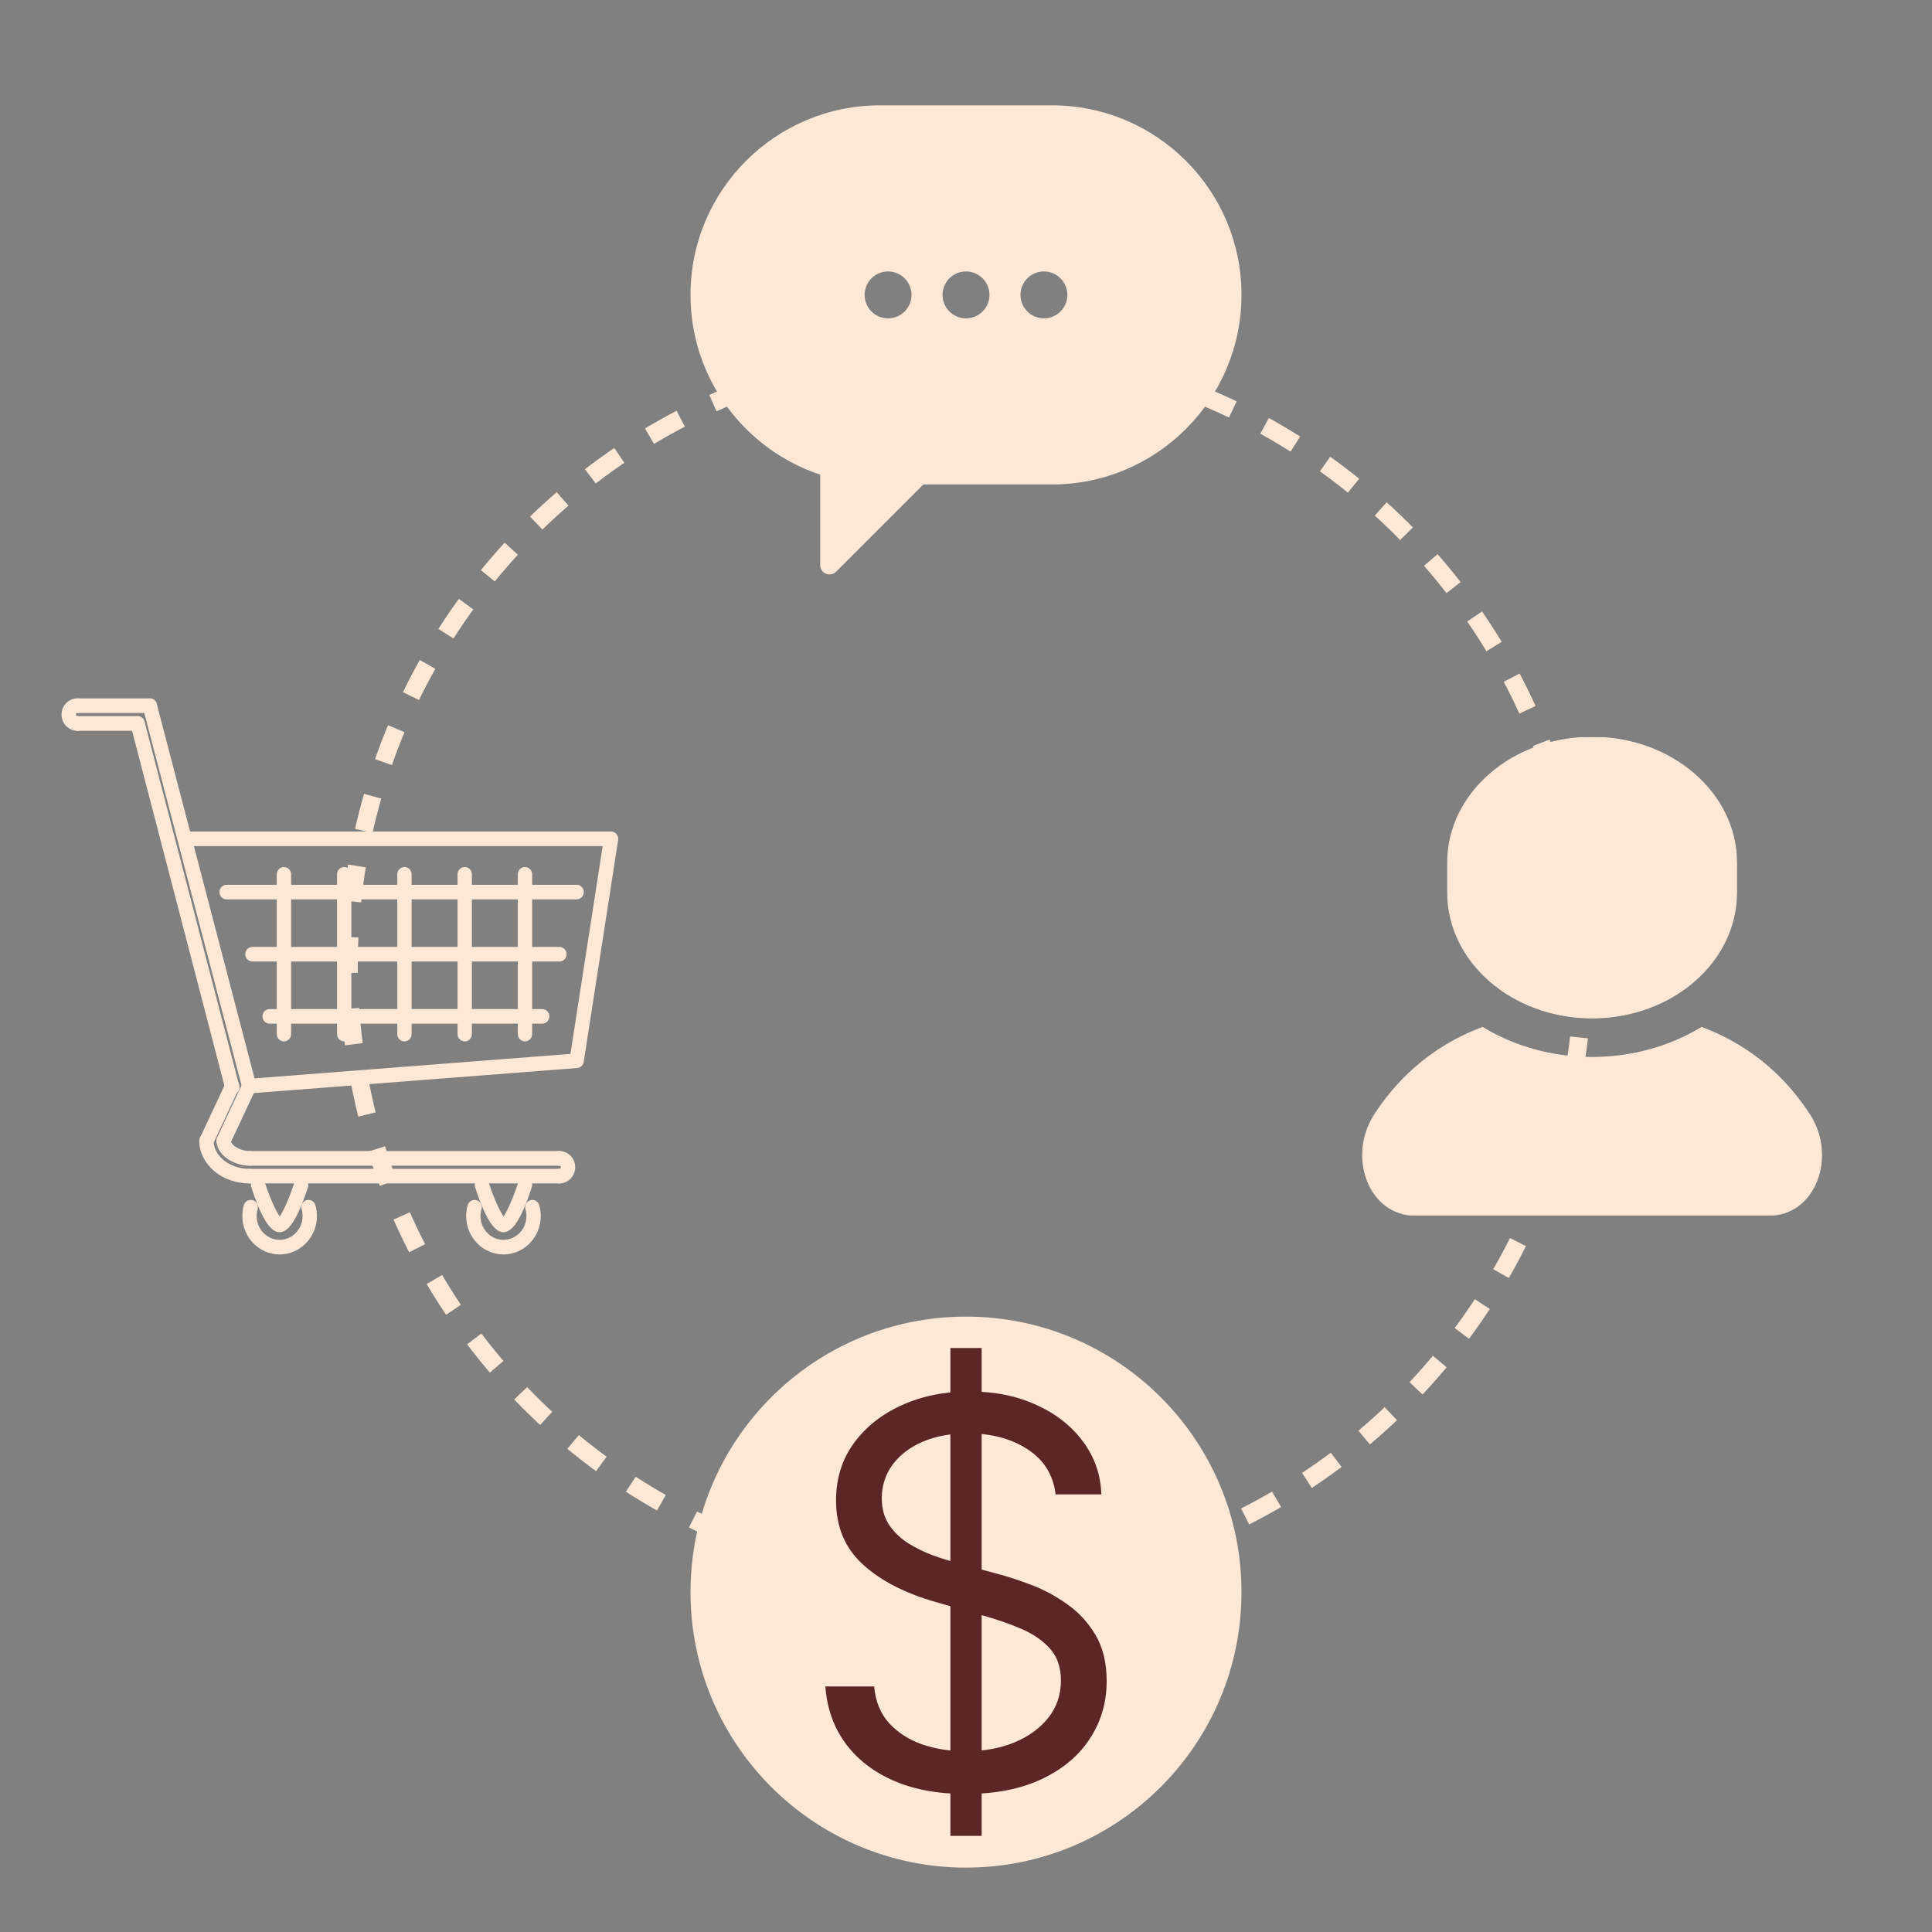 <svg width="1080" height="1080" viewBox="0 0 1080 1080" fill="none" xmlns="http://www.w3.org/2000/svg">
<rect x="0" y="0" width="1080" height="1080" fill="#808080" stroke="none"/>
<circle cx="540" cy="540" r="345" stroke="#FFE8D6" stroke-width="10" stroke-dasharray="20 20"/>
<path d="M139.271 609.629C138.665 609.629 138.081 609.393 137.637 608.968C137.192 608.543 136.92 607.961 136.875 607.337C136.851 607.012 136.889 606.686 136.988 606.376C137.086 606.067 137.243 605.78 137.449 605.533C137.655 605.286 137.906 605.083 138.188 604.936C138.471 604.789 138.778 604.701 139.093 604.677L320.265 590.629L338.773 471.39H103.375C102.045 471.39 100.968 470.28 100.968 468.909C100.968 468.583 101.03 468.26 101.151 467.959C101.272 467.658 101.449 467.384 101.673 467.154C101.896 466.923 102.162 466.741 102.454 466.616C102.746 466.492 103.059 466.428 103.375 466.428H341.592C341.941 466.428 342.285 466.506 342.601 466.657C342.917 466.807 343.197 467.027 343.423 467.3C343.649 467.573 343.815 467.893 343.91 468.239C344.004 468.584 344.025 468.947 343.97 469.301L324.721 593.348C324.634 593.9 324.37 594.405 323.971 594.783C323.572 595.161 323.061 595.389 322.521 595.431L139.454 609.624C139.393 609.629 139.332 609.629 139.271 609.629ZM129.841 610.322C129.312 610.322 128.798 610.142 128.378 609.81C127.958 609.478 127.657 609.012 127.52 608.485L74.582 405.047C74.5 404.732 74.479 404.404 74.52 404.081C74.561 403.758 74.664 403.446 74.822 403.164C74.98 402.882 75.19 402.635 75.441 402.437C75.692 402.238 75.978 402.093 76.283 402.009C77.567 401.66 78.887 402.436 79.23 403.763L132.167 607.202C132.249 607.517 132.269 607.845 132.228 608.168C132.187 608.491 132.085 608.802 131.927 609.084C131.769 609.367 131.558 609.614 131.308 609.812C131.057 610.01 130.771 610.156 130.466 610.24C130.262 610.295 130.052 610.323 129.841 610.322Z" fill="#FFE8D6" stroke="#FFE8D6" stroke-width="3.2"/>
<path d="M139.273 609.639C138.744 609.639 138.23 609.459 137.81 609.127C137.391 608.795 137.089 608.329 136.952 607.803L81.42 395.125C81.263 394.493 81.355 393.823 81.674 393.259C81.994 392.696 82.516 392.285 83.127 392.115C83.738 391.946 84.39 392.032 84.94 392.354C85.491 392.676 85.896 393.209 86.068 393.837L141.599 606.513C141.765 607.149 141.679 607.827 141.36 608.397C141.042 608.968 140.517 609.384 139.901 609.556C139.696 609.612 139.485 609.64 139.273 609.639ZM76.906 406.886H43.219C42.903 406.886 42.59 406.822 42.298 406.697C42.006 406.573 41.741 406.39 41.517 406.159C41.294 405.929 41.117 405.655 40.996 405.354C40.875 405.053 40.813 404.731 40.813 404.405C40.813 404.079 40.875 403.756 40.996 403.455C41.117 403.154 41.294 402.881 41.517 402.65C41.741 402.42 42.006 402.237 42.298 402.112C42.59 401.988 42.903 401.924 43.219 401.924H76.906C77.222 401.924 77.535 401.988 77.827 402.112C78.119 402.237 78.385 402.42 78.608 402.65C78.831 402.881 79.009 403.154 79.129 403.455C79.25 403.756 79.312 404.079 79.312 404.405C79.312 404.731 79.25 405.053 79.129 405.354C79.009 405.655 78.831 405.929 78.608 406.159C78.385 406.39 78.119 406.572 77.827 406.697C77.535 406.822 77.222 406.886 76.906 406.886Z" fill="#FFE8D6" stroke="#FFE8D6" stroke-width="3.2"/>
<path d="M83.744 396.962H43.219C42.903 396.962 42.59 396.898 42.298 396.774C42.006 396.649 41.741 396.466 41.517 396.236C41.294 396.006 41.117 395.732 40.996 395.431C40.875 395.13 40.813 394.807 40.813 394.481C40.813 393.11 41.889 392 43.219 392H83.745C84.061 392 84.374 392.064 84.666 392.189C84.958 392.313 85.224 392.496 85.447 392.726C85.67 392.957 85.848 393.231 85.968 393.532C86.089 393.833 86.151 394.156 86.151 394.481C86.151 394.807 86.089 395.13 85.968 395.431C85.847 395.732 85.67 396.005 85.446 396.236C85.223 396.466 84.957 396.649 84.665 396.774C84.373 396.898 84.06 396.962 83.744 396.962Z" fill="#FFE8D6" stroke="#FFE8D6" stroke-width="3.2"/>
<path d="M43.219 406.886C39.238 406.886 36 403.547 36 399.443C36 395.339 39.238 392 43.219 392C43.535 392 43.848 392.064 44.14 392.189C44.432 392.313 44.697 392.496 44.921 392.726C45.144 392.957 45.322 393.231 45.443 393.532C45.563 393.833 45.625 394.156 45.625 394.481C45.625 394.807 45.563 395.13 45.442 395.431C45.321 395.732 45.144 396.006 44.921 396.236C44.697 396.466 44.432 396.649 44.14 396.774C43.848 396.898 43.535 396.962 43.219 396.962C42.581 396.963 41.969 397.224 41.518 397.689C41.067 398.154 40.813 398.785 40.813 399.443C40.813 400.101 41.067 400.732 41.518 401.197C41.969 401.662 42.581 401.923 43.219 401.924C43.535 401.924 43.848 401.988 44.14 402.112C44.432 402.237 44.697 402.42 44.921 402.65C45.144 402.881 45.321 403.154 45.442 403.455C45.563 403.756 45.625 404.079 45.625 404.405C45.625 404.731 45.563 405.053 45.442 405.354C45.321 405.655 45.144 405.929 44.921 406.159C44.697 406.39 44.432 406.572 44.14 406.697C43.848 406.822 43.535 406.886 43.219 406.886ZM322.342 501.161H126.676C126.36 501.161 126.047 501.097 125.755 500.973C125.463 500.848 125.197 500.665 124.974 500.435C124.75 500.205 124.573 499.931 124.452 499.63C124.331 499.329 124.269 499.006 124.269 498.68C124.269 498.355 124.331 498.032 124.452 497.731C124.573 497.43 124.75 497.156 124.974 496.926C125.197 496.695 125.463 496.513 125.755 496.388C126.047 496.264 126.36 496.199 126.676 496.2H322.342C323.672 496.2 324.749 497.309 324.749 498.68C324.749 499.006 324.687 499.329 324.566 499.63C324.445 499.931 324.268 500.205 324.044 500.435C323.821 500.666 323.555 500.848 323.263 500.973C322.971 501.098 322.658 501.162 322.342 501.161ZM312.718 535.894H141.113C139.783 535.894 138.707 534.785 138.707 533.413C138.707 532.042 139.783 530.932 141.113 530.932H312.718C314.048 530.932 315.124 532.042 315.124 533.413C315.124 534.785 314.048 535.894 312.718 535.894ZM303.092 570.627H150.738C150.422 570.628 150.109 570.564 149.817 570.439C149.525 570.314 149.26 570.131 149.036 569.901C148.813 569.671 148.636 569.397 148.515 569.096C148.394 568.795 148.332 568.472 148.332 568.146C148.332 567.82 148.394 567.498 148.515 567.196C148.636 566.895 148.813 566.622 149.036 566.391C149.26 566.161 149.525 565.978 149.817 565.854C150.109 565.729 150.422 565.665 150.738 565.665H303.092C303.408 565.665 303.721 565.729 304.013 565.854C304.305 565.978 304.571 566.161 304.794 566.391C305.018 566.622 305.195 566.895 305.316 567.196C305.437 567.498 305.499 567.82 305.499 568.146C305.499 569.518 304.423 570.627 303.092 570.627ZM125.029 640.094C124.667 640.094 124.311 640.01 123.986 639.847C123.701 639.706 123.446 639.508 123.236 639.265C123.025 639.022 122.864 638.739 122.759 638.432C122.655 638.124 122.611 637.799 122.629 637.473C122.647 637.148 122.728 636.83 122.865 636.537L137.11 606.082C137.685 604.852 139.124 604.338 140.322 604.925C140.897 605.211 141.338 605.721 141.548 606.343C141.758 606.964 141.72 607.646 141.443 608.239L127.198 638.693C127.001 639.114 126.693 639.468 126.309 639.716C125.925 639.964 125.482 640.095 125.029 640.094ZM115.5 640.094C115.139 640.094 114.782 640.01 114.457 639.847C114.173 639.706 113.918 639.508 113.707 639.265C113.497 639.022 113.335 638.739 113.231 638.432C113.126 638.124 113.082 637.799 113.1 637.474C113.118 637.148 113.199 636.83 113.336 636.537L127.581 606.082C128.157 604.852 129.595 604.338 130.794 604.925C131.368 605.211 131.809 605.721 132.019 606.343C132.229 606.964 132.192 607.646 131.914 608.239L117.67 638.693C117.473 639.114 117.165 639.468 116.781 639.716C116.397 639.964 115.953 640.095 115.5 640.094ZM312.718 659.941H139.469C139.153 659.941 138.84 659.877 138.548 659.752C138.256 659.628 137.99 659.445 137.767 659.215C137.543 658.984 137.366 658.711 137.245 658.41C137.124 658.109 137.062 657.786 137.063 657.46C137.063 656.088 138.138 654.979 139.469 654.979H312.718C313.034 654.978 313.347 655.043 313.639 655.167C313.931 655.292 314.196 655.475 314.42 655.705C314.643 655.936 314.82 656.209 314.941 656.51C315.062 656.811 315.124 657.134 315.124 657.46C315.124 657.786 315.062 658.109 314.941 658.41C314.82 658.711 314.643 658.984 314.419 659.215C314.196 659.445 313.931 659.628 313.639 659.752C313.347 659.877 313.034 659.941 312.718 659.941ZM312.718 650.017H139.469C139.153 650.017 138.84 649.953 138.548 649.829C138.256 649.704 137.99 649.521 137.767 649.291C137.543 649.06 137.366 648.787 137.245 648.486C137.124 648.185 137.062 647.862 137.063 647.536C137.062 647.21 137.124 646.888 137.245 646.587C137.366 646.286 137.543 646.012 137.767 645.782C137.99 645.551 138.256 645.368 138.548 645.244C138.84 645.119 139.153 645.055 139.469 645.055H312.718C313.034 645.055 313.347 645.119 313.639 645.244C313.931 645.368 314.196 645.551 314.419 645.782C314.643 646.012 314.82 646.286 314.941 646.587C315.062 646.888 315.124 647.21 315.124 647.536C315.124 647.862 315.062 648.185 314.941 648.486C314.82 648.787 314.643 649.06 314.42 649.291C314.196 649.521 313.931 649.704 313.639 649.829C313.347 649.953 313.034 650.017 312.718 650.017Z" fill="#FFE8D6" stroke="#FFE8D6" stroke-width="3.2"/>
<path d="M139.469 659.941C124.874 659.941 113 649.924 113 637.612C113 637.286 113.062 636.964 113.183 636.663C113.304 636.362 113.481 636.088 113.704 635.858C113.928 635.627 114.193 635.444 114.485 635.32C114.777 635.195 115.09 635.131 115.406 635.131C115.722 635.131 116.035 635.195 116.327 635.32C116.619 635.444 116.884 635.627 117.108 635.858C117.331 636.088 117.509 636.362 117.629 636.663C117.75 636.964 117.812 637.286 117.812 637.612C117.812 647.187 127.527 654.979 139.469 654.979C139.785 654.978 140.098 655.042 140.39 655.167C140.682 655.292 140.947 655.475 141.171 655.705C141.394 655.936 141.571 656.209 141.692 656.51C141.813 656.811 141.875 657.134 141.875 657.46C141.875 657.786 141.813 658.109 141.692 658.41C141.571 658.711 141.394 658.984 141.17 659.215C140.947 659.445 140.682 659.628 140.39 659.752C140.098 659.877 139.785 659.941 139.469 659.941Z" fill="#FFE8D6" stroke="#FFE8D6" stroke-width="3.2"/>
<path d="M139.469 650.017C131.517 650.017 122.625 644.711 122.625 637.612C122.625 637.286 122.687 636.964 122.808 636.663C122.929 636.362 123.106 636.088 123.329 635.858C123.553 635.627 123.818 635.444 124.11 635.32C124.402 635.195 124.715 635.131 125.031 635.131C125.347 635.131 125.66 635.195 125.952 635.32C126.244 635.444 126.509 635.627 126.733 635.858C126.956 636.088 127.134 636.362 127.254 636.663C127.375 636.964 127.437 637.286 127.437 637.612C127.437 641.232 133.622 645.055 139.469 645.055C139.785 645.055 140.098 645.119 140.39 645.244C140.682 645.368 140.947 645.551 141.17 645.781C141.394 646.012 141.571 646.285 141.692 646.587C141.813 646.888 141.875 647.21 141.875 647.536C141.875 647.862 141.813 648.185 141.692 648.486C141.571 648.787 141.394 649.06 141.17 649.291C140.947 649.521 140.682 649.704 140.39 649.828C140.098 649.953 139.785 650.017 139.469 650.017ZM312.718 659.941C312.401 659.941 312.089 659.877 311.797 659.752C311.505 659.628 311.239 659.445 311.016 659.215C310.792 658.984 310.615 658.711 310.494 658.41C310.373 658.109 310.311 657.786 310.311 657.46C310.311 656.088 311.387 654.979 312.718 654.979C313.356 654.978 313.967 654.717 314.419 654.252C314.87 653.787 315.123 653.156 315.124 652.498C315.124 651.132 314.043 650.017 312.718 650.017C312.401 650.017 312.088 649.953 311.796 649.829C311.504 649.704 311.239 649.521 311.016 649.291C310.792 649.06 310.615 648.787 310.494 648.486C310.373 648.185 310.311 647.862 310.311 647.536C310.311 647.21 310.373 646.888 310.494 646.587C310.615 646.285 310.792 646.012 311.016 645.781C311.239 645.551 311.505 645.368 311.797 645.244C312.089 645.119 312.401 645.055 312.718 645.055C316.698 645.055 319.936 648.394 319.936 652.498C319.936 656.602 316.698 659.941 312.718 659.941ZM293.468 580.551C293.152 580.551 292.839 580.487 292.547 580.362C292.255 580.238 291.99 580.055 291.766 579.824C291.543 579.594 291.365 579.321 291.245 579.019C291.124 578.718 291.062 578.396 291.062 578.07V488.756C291.062 488.431 291.124 488.108 291.245 487.807C291.365 487.506 291.543 487.232 291.766 487.002C291.99 486.771 292.255 486.589 292.547 486.464C292.839 486.34 293.152 486.275 293.468 486.276C293.784 486.275 294.097 486.34 294.389 486.464C294.681 486.589 294.946 486.771 295.17 487.002C295.393 487.232 295.57 487.506 295.691 487.807C295.812 488.108 295.874 488.431 295.874 488.756V578.071C295.874 578.396 295.812 578.719 295.691 579.02C295.57 579.321 295.393 579.594 295.169 579.825C294.946 580.055 294.681 580.238 294.389 580.362C294.097 580.487 293.784 580.551 293.468 580.551ZM259.78 580.551C259.464 580.551 259.151 580.487 258.859 580.362C258.567 580.238 258.302 580.055 258.079 579.824C257.855 579.594 257.678 579.32 257.557 579.019C257.436 578.718 257.374 578.396 257.375 578.07V488.756C257.374 488.431 257.436 488.108 257.557 487.807C257.678 487.506 257.855 487.232 258.079 487.002C258.302 486.772 258.567 486.589 258.859 486.464C259.151 486.34 259.464 486.275 259.78 486.276C261.11 486.276 262.187 487.385 262.187 488.756V578.071C262.187 578.396 262.125 578.719 262.004 579.02C261.883 579.321 261.706 579.595 261.482 579.825C261.259 580.055 260.993 580.238 260.701 580.362C260.409 580.487 260.096 580.551 259.78 580.551ZM226.092 580.551C225.776 580.551 225.463 580.487 225.171 580.362C224.879 580.238 224.614 580.055 224.391 579.824C224.167 579.594 223.99 579.321 223.869 579.019C223.748 578.718 223.686 578.396 223.686 578.07V488.756C223.686 488.431 223.748 488.108 223.869 487.807C223.99 487.506 224.167 487.232 224.391 487.002C224.614 486.771 224.879 486.589 225.171 486.464C225.463 486.34 225.776 486.275 226.092 486.276C227.423 486.276 228.499 487.385 228.499 488.756V578.071C228.499 578.396 228.437 578.719 228.316 579.02C228.195 579.321 228.018 579.595 227.794 579.825C227.571 580.055 227.305 580.238 227.013 580.362C226.721 580.487 226.408 580.551 226.092 580.551ZM192.405 580.551C192.089 580.551 191.776 580.487 191.484 580.362C191.192 580.238 190.927 580.055 190.704 579.824C190.48 579.594 190.303 579.321 190.182 579.019C190.061 578.718 189.999 578.396 189.999 578.07V488.756C189.999 488.431 190.061 488.108 190.182 487.807C190.303 487.506 190.48 487.232 190.704 487.002C190.927 486.771 191.192 486.589 191.484 486.464C191.776 486.34 192.089 486.275 192.405 486.276C193.736 486.276 194.812 487.385 194.812 488.756V578.071C194.812 578.396 194.75 578.719 194.629 579.02C194.508 579.321 194.331 579.595 194.107 579.825C193.884 580.055 193.618 580.238 193.326 580.362C193.034 580.487 192.721 580.551 192.405 580.551ZM158.718 580.551C158.402 580.551 158.089 580.487 157.797 580.362C157.505 580.238 157.24 580.055 157.016 579.824C156.793 579.594 156.616 579.321 156.495 579.019C156.374 578.718 156.312 578.396 156.312 578.07V488.756C156.312 488.431 156.374 488.108 156.495 487.807C156.616 487.506 156.793 487.232 157.016 487.002C157.24 486.771 157.505 486.589 157.797 486.464C158.089 486.34 158.402 486.275 158.718 486.276C159.034 486.275 159.347 486.34 159.639 486.464C159.931 486.589 160.197 486.771 160.42 487.002C160.643 487.232 160.821 487.506 160.942 487.807C161.062 488.108 161.125 488.431 161.124 488.756V578.071C161.125 578.396 161.062 578.719 160.942 579.02C160.821 579.321 160.643 579.594 160.42 579.825C160.196 580.055 159.931 580.238 159.639 580.362C159.347 580.487 159.034 580.551 158.718 580.551ZM156.312 699.635C145.698 699.635 137.062 690.734 137.062 679.788C137.062 677.86 137.33 675.95 137.861 674.119C138.044 673.489 138.461 672.959 139.022 672.647C139.583 672.334 140.241 672.264 140.852 672.451C141.155 672.543 141.438 672.696 141.683 672.901C141.928 673.106 142.132 673.359 142.283 673.646C142.433 673.932 142.527 674.246 142.56 674.57C142.592 674.894 142.562 675.222 142.472 675.534C142.075 676.915 141.874 678.347 141.875 679.787C141.875 687.995 148.351 694.673 156.312 694.673C164.273 694.673 170.75 687.995 170.75 679.787C170.75 678.338 170.547 676.909 170.153 675.534C170.062 675.222 170.032 674.894 170.064 674.57C170.097 674.246 170.191 673.932 170.341 673.646C170.492 673.36 170.695 673.107 170.941 672.902C171.186 672.696 171.468 672.543 171.771 672.451C172.074 672.357 172.391 672.326 172.706 672.359C173.02 672.392 173.325 672.489 173.603 672.644C173.881 672.799 174.127 673.009 174.326 673.262C174.525 673.515 174.673 673.806 174.763 674.119C175.295 675.958 175.564 677.868 175.562 679.788C175.562 690.734 166.926 699.635 156.312 699.635Z" fill="#FFE8D6" stroke="#FFE8D6" stroke-width="3.2"/>
<path d="M156.312 687.231C150.9 687.231 145.541 674.167 141.999 663.206C141.899 662.898 141.859 662.572 141.881 662.247C141.904 661.922 141.988 661.605 142.129 661.314C142.27 661.023 142.466 660.763 142.704 660.55C142.943 660.337 143.219 660.174 143.519 660.071C143.818 659.967 144.135 659.924 144.45 659.947C144.766 659.969 145.074 660.055 145.356 660.201C145.639 660.346 145.891 660.548 146.098 660.794C146.305 661.04 146.463 661.326 146.562 661.636C149.878 671.889 154.517 681.542 156.486 682.292C158.107 681.542 162.746 671.889 166.061 661.636C166.16 661.326 166.318 661.04 166.525 660.794C166.732 660.548 166.984 660.346 167.267 660.201C167.55 660.055 167.858 659.969 168.173 659.947C168.489 659.924 168.805 659.967 169.104 660.071C169.404 660.174 169.681 660.336 169.92 660.55C170.158 660.763 170.354 661.022 170.495 661.314C170.636 661.605 170.721 661.922 170.743 662.247C170.765 662.571 170.725 662.898 170.625 663.206C167.083 674.167 161.724 687.231 156.312 687.231ZM281.436 699.635C270.825 699.635 262.187 690.734 262.187 679.788C262.187 677.855 262.459 675.946 262.986 674.114C263.171 673.485 263.591 672.957 264.152 672.646C264.714 672.334 265.372 672.264 265.983 672.452C266.594 672.642 267.107 673.073 267.41 673.652C267.713 674.23 267.781 674.909 267.601 675.539C267.201 676.91 266.999 678.339 266.999 679.789C266.999 687.997 273.476 694.674 281.436 694.674C289.397 694.674 295.874 687.997 295.874 679.789C295.874 678.339 295.677 676.91 295.277 675.535C295.097 674.904 295.167 674.225 295.471 673.646C295.774 673.068 296.288 672.637 296.899 672.447C297.202 672.355 297.52 672.325 297.835 672.359C298.149 672.393 298.454 672.491 298.732 672.646C299.01 672.802 299.256 673.013 299.455 673.266C299.654 673.52 299.802 673.811 299.892 674.124C300.42 675.963 300.687 677.871 300.686 679.789C300.686 690.734 292.048 699.635 281.436 699.635Z" fill="#FFE8D6" stroke="#FFE8D6" stroke-width="3.2"/>
<path d="M281.437 687.231C276.023 687.231 270.665 674.167 267.121 663.207C266.921 662.583 266.968 661.902 267.254 661.314C267.539 660.726 268.039 660.279 268.644 660.071C268.944 659.967 269.26 659.926 269.576 659.948C269.891 659.971 270.199 660.057 270.482 660.202C270.764 660.348 271.017 660.549 271.224 660.795C271.431 661.041 271.589 661.327 271.689 661.636C275.003 671.889 279.642 681.542 281.611 682.293C283.232 681.542 287.87 671.889 291.184 661.636C291.284 661.327 291.442 661.041 291.649 660.795C291.856 660.548 292.109 660.347 292.391 660.202C292.674 660.056 292.982 659.97 293.298 659.947C293.613 659.925 293.93 659.967 294.229 660.071C294.834 660.279 295.335 660.726 295.62 661.314C295.906 661.902 295.953 662.583 295.752 663.207C292.208 674.167 286.851 687.231 281.437 687.231Z" fill="#FFE8D6" stroke="#FFE8D6" stroke-width="3.2"/>
<g clip-path="url(#clip0_7_32)">
<path d="M1011.61 623.116C1000.22 605.55 981.573 585.653 951.209 574.342C933.843 584.885 912.746 591.093 890.003 591.093C867.247 591.093 846.15 584.886 828.784 574.342C798.421 585.653 779.769 605.55 768.388 623.116C753.284 646.416 765.126 679.383 791.249 679.383C817.372 679.383 890.004 679.383 890.004 679.383C890.004 679.383 962.628 679.383 988.752 679.383C1014.87 679.383 1026.72 646.416 1011.61 623.116Z" fill="#FFE8D6" stroke="#FFE8D6" stroke-width="0.5"/>
<path d="M890.003 569.047C934.605 569.047 970.751 537.668 970.751 498.968V482.18C970.751 443.48 934.605 412.102 890.003 412.102C845.394 412.102 809.242 443.48 809.242 482.181V498.968C809.242 537.668 845.395 569.047 890.003 569.047Z" fill="#FFE8D6" stroke="#FFE8D6" stroke-width="0.5"/>
</g>
<g clip-path="url(#clip1_7_32)">
<path d="M467.444 319.543L516.172 270.815H588.034C646.533 270.815 694 223.348 694 164.85C694 106.351 646.596 58.884 588.034 58.884H491.966C433.404 58.884 386 106.351 386 164.85C386 211.687 416.384 251.337 458.493 265.331V315.824C458.493 320.552 464.103 322.884 467.444 319.543ZM583.559 151.738C590.808 151.738 596.67 157.601 596.67 164.85C596.67 172.099 590.808 177.962 583.559 177.962C576.309 177.962 570.447 172.099 570.447 164.85C570.447 157.601 576.309 151.738 583.559 151.738ZM540 151.738C547.249 151.738 553.112 157.601 553.112 164.85C553.112 172.099 547.249 177.962 540 177.962C532.751 177.962 526.888 172.099 526.888 164.85C526.888 157.601 532.751 151.738 540 151.738ZM496.441 151.738C503.691 151.738 509.553 157.601 509.553 164.85C509.553 172.099 503.691 177.962 496.441 177.962C489.192 177.962 483.33 172.099 483.33 164.85C483.33 157.601 489.192 151.738 496.441 151.738Z" fill="#FFE8D6"/>
</g>
<circle cx="540" cy="890" r="154" fill="#FFE8D6"/>
<path d="M531.278 1026.27V753.545H548.749V1026.27H531.278ZM590.084 835.364C588.806 824.568 583.621 816.188 574.53 810.222C565.439 804.256 554.289 801.273 541.079 801.273C531.42 801.273 522.968 802.835 515.724 805.96C508.55 809.085 502.939 813.382 498.891 818.851C494.914 824.32 492.925 830.534 492.925 837.494C492.925 843.318 494.31 848.325 497.08 852.516C499.921 856.635 503.543 860.08 507.947 862.849C512.35 865.548 516.966 867.786 521.796 869.561C526.626 871.266 531.064 872.651 535.113 873.716L557.272 879.682C562.954 881.173 569.275 883.233 576.235 885.861C583.266 888.489 589.978 892.075 596.37 896.621C602.833 901.095 608.16 906.848 612.35 913.879C616.54 920.911 618.635 929.54 618.635 939.767C618.635 951.557 615.546 962.21 609.367 971.727C603.259 981.244 594.31 988.808 582.52 994.419C570.802 1000.03 556.562 1002.84 539.8 1002.84C524.175 1002.84 510.645 1000.31 499.211 995.271C487.847 990.229 478.898 983.197 472.364 974.178C465.901 965.158 462.243 954.682 461.391 942.75H488.664C489.374 950.989 492.144 957.807 496.974 963.205C501.874 968.531 508.053 972.509 515.51 975.136C523.039 977.693 531.135 978.972 539.8 978.972C549.885 978.972 558.941 977.338 566.966 974.071C574.992 970.733 581.349 966.116 586.036 960.222C590.724 954.256 593.067 947.295 593.067 939.341C593.067 932.097 591.043 926.202 586.995 921.656C582.947 917.111 577.62 913.418 571.015 910.577C564.41 907.736 557.272 905.25 549.601 903.119L522.755 895.449C505.709 890.548 492.215 883.553 482.272 874.462C472.329 865.371 467.357 853.474 467.357 838.773C467.357 826.557 470.66 815.903 477.265 806.812C483.941 797.651 492.89 790.548 504.111 785.506C515.404 780.392 528.01 777.835 541.931 777.835C555.993 777.835 568.493 780.357 579.431 785.399C590.368 790.371 599.033 797.189 605.425 805.854C611.888 814.518 615.297 824.355 615.653 835.364H590.084Z" fill="#5C2626"/>
<defs>
<clipPath id="clip0_7_32">
<rect width="308" height="267.281" fill="white" transform="translate(736 412.102)"/>
</clipPath>
<clipPath id="clip1_7_32">
<rect width="308" height="308" fill="white" transform="translate(386 36)"/>
</clipPath>
</defs>
</svg>
